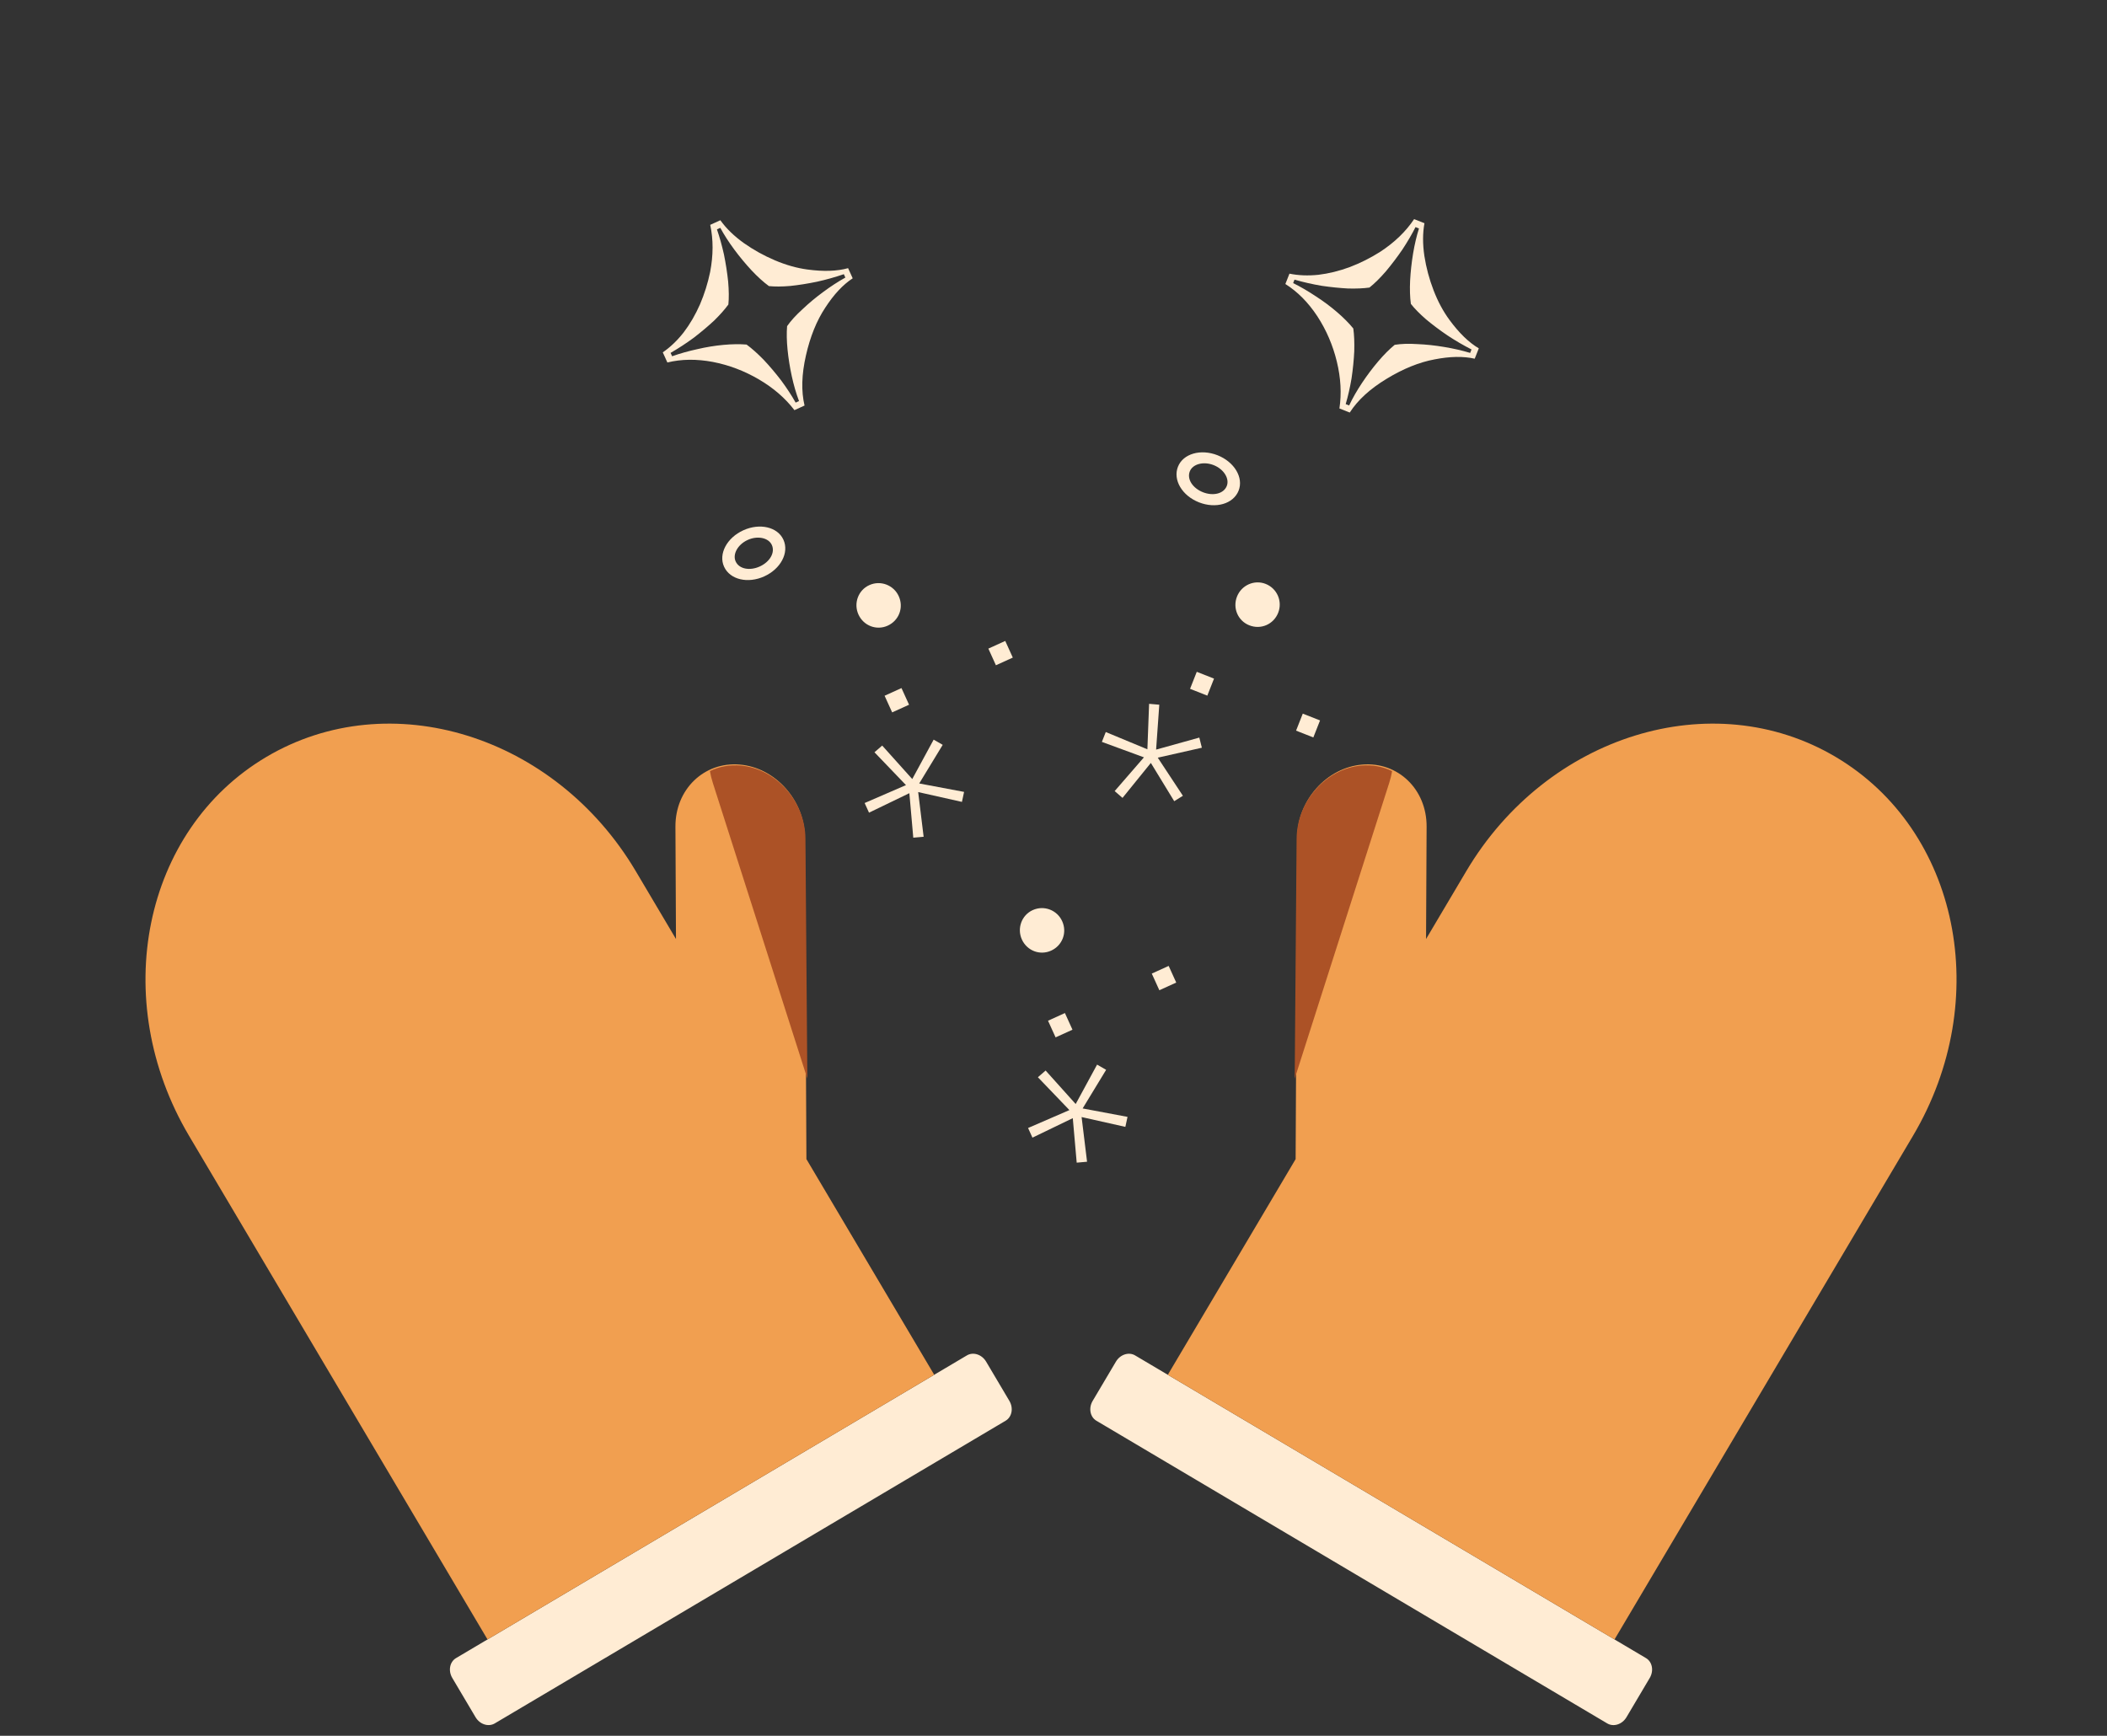 <svg width="318" height="262" viewBox="0 0 318 262" fill="none" xmlns="http://www.w3.org/2000/svg">
<rect x="0" y="0" width="318" height="262" fill="#333333" stroke="none"/>
<path d="M168.418 205.533C169.063 204.443 170.362 204.02 171.319 204.587L248.422 250.274C249.379 250.842 249.631 252.184 248.986 253.273L245.48 259.19C244.835 260.279 243.536 260.703 242.579 260.136L165.476 214.448C164.519 213.881 164.267 212.538 164.912 211.449L168.418 205.533Z" fill="#FFECD4"/>
<path fill-rule="evenodd" clip-rule="evenodd" d="M277.058 114.254C258.441 103.222 233.476 110.942 221.296 131.497L215.228 141.736L215.312 124.777C215.34 119.141 210.99 114.945 205.597 115.406C200.204 115.867 195.809 120.81 195.781 126.447L195.543 174.958L176.253 207.511L243.672 247.46L288.714 171.446C300.894 150.891 295.676 125.285 277.058 114.254Z" fill="#F19F50"/>
<path fill-rule="evenodd" clip-rule="evenodd" d="M210.108 116.39C210.006 116.976 209.861 117.566 209.673 118.155L195.403 162.808L195.691 126.569C195.736 120.96 200.109 116.029 205.458 115.554C207.147 115.404 208.732 115.716 210.108 116.39Z" fill="#AC5226"/>
<path d="M148.833 205.53C148.187 204.44 146.888 204.017 145.931 204.584L68.827 250.273C67.87 250.84 67.617 252.182 68.263 253.272L71.768 259.188C72.414 260.277 73.713 260.7 74.67 260.133L151.774 214.445C152.731 213.878 152.984 212.535 152.339 211.446L148.833 205.53Z" fill="#FFECD4"/>
<path fill-rule="evenodd" clip-rule="evenodd" d="M40.193 114.255C58.811 103.223 83.777 110.942 95.956 131.496L102.023 141.735L101.94 124.776C101.912 119.14 106.262 114.944 111.655 115.405C117.049 115.866 121.443 120.809 121.471 126.445L121.708 174.956L140.997 207.508L73.577 247.458L28.536 171.446C16.356 150.892 21.575 125.286 40.193 114.255Z" fill="#F19F50"/>
<path fill-rule="evenodd" clip-rule="evenodd" d="M107.144 116.389C107.247 116.975 107.391 117.565 107.579 118.154L121.848 162.806L121.561 126.567C121.516 120.959 117.144 116.028 111.794 115.553C110.105 115.403 108.52 115.715 107.144 116.389Z" fill="#AC5226"/>
<path d="M145.505 119.529L145.181 121.038L138.577 119.557L139.4 126.301L137.837 126.44L137.246 119.723L131.157 122.664L130.496 121.208L136.736 118.504L131.98 113.548L133.145 112.535L137.683 117.591L140.912 111.642L142.279 112.427L138.732 118.256L145.505 119.529ZM137.199 106.371L134.65 107.529L133.508 105.016L136.057 103.858L137.199 106.371ZM152.858 99.256L150.309 100.415L149.168 97.902L151.717 96.743L152.858 99.256ZM129.562 92.753C130.339 94.464 132.299 95.2 133.974 94.439C135.686 93.661 136.421 91.701 135.644 89.99C134.883 88.314 132.906 87.543 131.195 88.32C129.519 89.082 128.801 91.078 129.562 92.753ZM114.67 85.504C113.176 86.182 111.558 85.907 111.028 84.742C110.532 83.649 111.356 82.176 112.85 81.498C114.343 80.819 115.995 81.167 116.491 82.26C117.02 83.425 116.163 84.825 114.67 85.504ZM115.348 86.997C117.824 85.871 119.132 83.432 118.239 81.465C117.362 79.535 114.664 78.916 112.188 80.041C109.711 81.166 108.403 83.606 109.28 85.536C110.174 87.502 112.872 88.122 115.348 86.997ZM128.694 42.007C127.226 42.967 125.846 44.443 124.555 46.436C123.252 48.404 122.28 50.808 121.637 53.649C120.981 56.524 120.911 59.045 121.427 61.213L119.898 61.908C118.521 60.102 116.735 58.556 114.539 57.269C112.343 55.982 110.025 55.102 107.584 54.629C105.119 54.167 102.833 54.196 100.725 54.714L100.03 53.184C101.169 52.404 102.221 51.398 103.185 50.169C104.139 48.916 104.961 47.502 105.652 45.929C106.319 44.367 106.827 42.745 107.176 41.063C107.664 38.527 107.669 36.153 107.191 33.939L108.72 33.244C109.605 34.482 110.786 35.63 112.262 36.688C113.727 37.721 115.294 38.59 116.962 39.297C118.63 40.004 120.26 40.464 121.851 40.678C124.286 41.008 126.335 40.941 127.999 40.477L128.694 42.007ZM127.588 41.894L127.356 41.385C126.039 41.837 124.688 42.216 123.304 42.523C121.885 42.816 120.547 43.029 119.289 43.161C118.02 43.269 116.939 43.276 116.048 43.183C115.211 42.567 114.34 41.777 113.433 40.813C112.515 39.824 111.641 38.771 110.812 37.654C109.971 36.513 109.272 35.425 108.713 34.389L108.204 34.621C108.592 35.733 108.945 36.994 109.262 38.402C109.544 39.797 109.756 41.165 109.897 42.507C110.014 43.86 110.025 45.012 109.93 45.963C109.389 46.707 108.672 47.515 107.781 48.389C106.854 49.25 105.837 50.107 104.731 50.961C103.59 51.801 102.416 52.569 101.209 53.264L101.44 53.774C102.625 53.353 103.898 52.994 105.257 52.699C106.582 52.39 107.89 52.176 109.184 52.057C110.477 51.938 111.641 51.922 112.676 52.008C113.466 52.587 114.327 53.353 115.258 54.306C116.165 55.271 117.051 56.318 117.916 57.448C118.756 58.589 119.479 59.696 120.083 60.769L120.593 60.537C120.159 59.388 119.794 58.133 119.498 56.773C119.203 55.414 118.99 54.075 118.86 52.758C118.73 51.44 118.708 50.264 118.794 49.229C119.362 48.414 120.133 47.566 121.109 46.683C122.049 45.788 123.09 44.919 124.231 44.079C125.348 43.249 126.467 42.521 127.588 41.894Z" fill="#FFECD4"/>
<path d="M170.171 168.581L169.846 170.09L163.242 168.609L164.065 175.353L162.502 175.491L161.911 168.774L155.823 171.716L155.161 170.259L161.402 167.556L156.645 162.599L157.811 161.587L162.348 166.642L165.577 160.694L166.944 161.479L163.398 167.308L170.171 168.581ZM161.864 155.423L159.315 156.581L158.173 154.068L160.723 152.91L161.864 155.423ZM177.524 148.308L174.975 149.466L173.833 146.953L176.382 145.795L177.524 148.308ZM154.227 141.805C155.005 143.516 156.964 144.251 158.64 143.49C160.351 142.713 161.087 140.753 160.309 139.041C159.548 137.366 157.572 136.595 155.86 137.372C154.185 138.133 153.466 140.129 154.227 141.805Z" fill="#FFECD4"/>
<path d="M178.53 120.116L177.219 120.932L173.693 115.155L169.417 120.434L168.231 119.407L172.649 114.313L166.302 111.981L166.889 110.493L173.171 113.1L173.428 106.235L174.966 106.369L174.486 113.146L181.006 111.332L181.392 112.86L174.737 114.363L178.53 120.116ZM182.215 104.998L179.61 103.971L180.623 101.403L183.227 102.431L182.215 104.998ZM198.215 111.31L195.61 110.282L196.623 107.715L199.228 108.742L198.215 111.31ZM186.696 90.042C186.006 91.79 186.839 93.71 188.551 94.385C190.3 95.075 192.22 94.242 192.91 92.493C193.585 90.781 192.766 88.824 191.017 88.134C189.305 87.459 187.371 88.33 186.696 90.042ZM181.555 74.297C180.029 73.695 179.102 72.34 179.571 71.149C180.012 70.033 181.644 69.602 183.169 70.204C184.695 70.805 185.593 72.235 185.153 73.351C184.683 74.542 183.08 74.898 181.555 74.297ZM180.953 75.822C183.483 76.82 186.146 76.065 186.939 74.056C187.717 72.084 186.287 69.713 183.757 68.715C181.226 67.717 178.563 68.473 177.785 70.445C176.993 72.454 178.423 74.824 180.953 75.822ZM222.572 54.142C220.862 53.754 218.842 53.789 216.512 54.246C214.191 54.678 211.787 55.65 209.298 57.162C206.775 58.689 204.914 60.392 203.714 62.269L202.152 61.653C202.492 59.408 202.362 57.049 201.761 54.576C201.16 52.103 200.181 49.825 198.824 47.741C197.443 45.648 195.833 44.024 193.995 42.869L194.612 41.306C195.965 41.582 197.419 41.64 198.973 41.479C200.537 41.293 202.124 40.902 203.736 40.305C205.323 39.698 206.842 38.936 208.293 38.018C210.455 36.606 212.166 34.959 213.425 33.076L214.987 33.692C214.712 35.189 214.708 36.836 214.974 38.632C215.25 40.404 215.713 42.135 216.365 43.825C217.017 45.515 217.819 47.007 218.771 48.3C220.226 50.279 221.699 51.705 223.189 52.58L222.572 54.142ZM221.885 53.269L222.09 52.748C220.849 52.115 219.638 51.408 218.455 50.626C217.258 49.81 216.175 48.996 215.205 48.183C214.245 47.346 213.489 46.575 212.936 45.869C212.797 44.84 212.76 43.664 212.823 42.341C212.895 40.994 213.045 39.634 213.271 38.261C213.507 36.864 213.803 35.605 214.159 34.484L213.638 34.278C213.109 35.331 212.448 36.46 211.656 37.667C210.85 38.84 210.013 39.943 209.147 40.977C208.255 42.002 207.435 42.81 206.685 43.403C205.774 43.531 204.695 43.578 203.447 43.545C202.184 43.477 200.861 43.342 199.478 43.14C198.081 42.904 196.713 42.594 195.374 42.209L195.168 42.73C196.295 43.289 197.437 43.955 198.595 44.727C199.737 45.464 200.801 46.256 201.785 47.103C202.77 47.95 203.591 48.776 204.248 49.58C204.381 50.55 204.429 51.701 204.391 53.033C204.328 54.356 204.191 55.721 203.98 57.128C203.744 58.526 203.45 59.814 203.099 60.995L203.62 61.2C204.145 60.088 204.793 58.954 205.565 57.796C206.337 56.639 207.151 55.555 208.008 54.546C208.865 53.537 209.695 52.703 210.499 52.046C211.479 51.888 212.625 51.852 213.938 51.94C215.236 51.994 216.583 52.138 217.981 52.374C219.354 52.6 220.655 52.899 221.885 53.269Z" fill="#FFECD4"/>
</svg>
